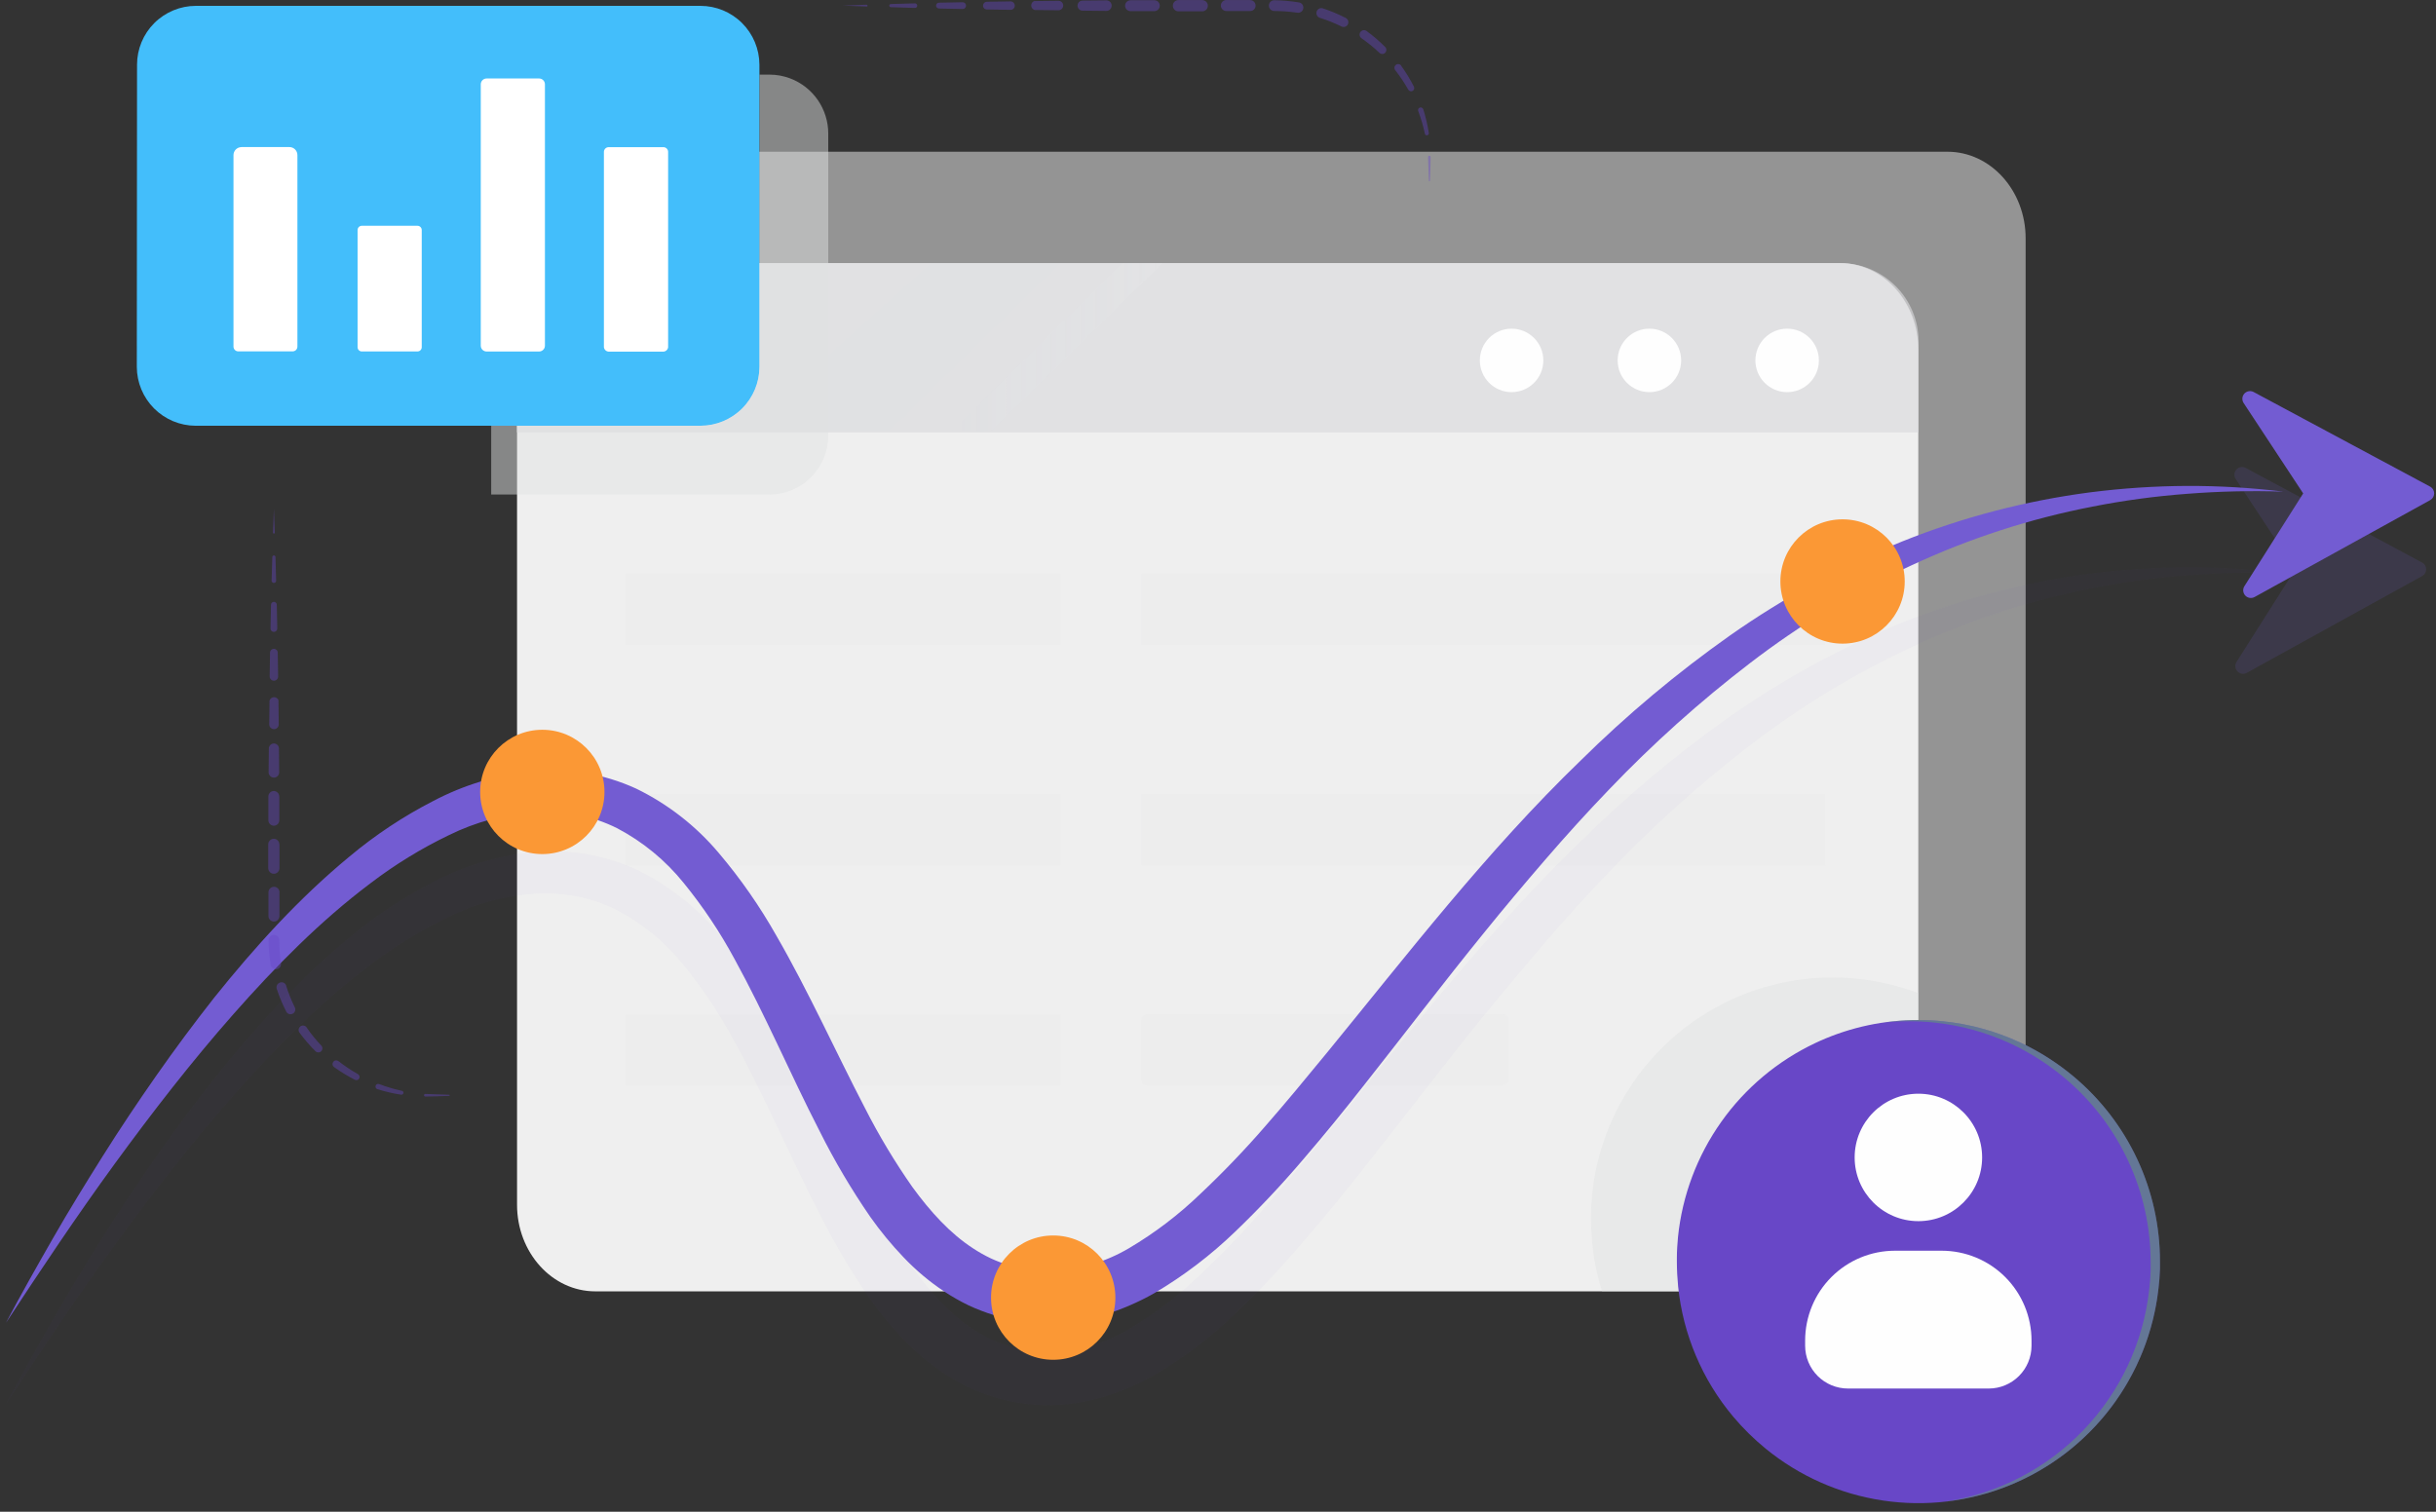 <svg width="203" height="126" viewBox="0 0 203 126" fill="none" xmlns="http://www.w3.org/2000/svg">
    <rect x="0" y="0" width="203" height="126" fill="#333333" stroke="none"/>
    <path opacity="0.52" d="M168.802 19.861V91.13C168.802 95.097 165.887 98.346 162.285 98.346H58.544C54.943 98.346 52.023 95.109 52.023 91.13V19.861C52.023 15.894 54.943 12.646 58.544 12.646H162.285C165.887 12.646 168.802 15.886 168.802 19.861Z" fill="#EFEFEF" />
    <path d="M159.858 29.147V100.417C159.858 104.383 156.942 107.632 153.34 107.632H49.608C46.002 107.632 43.087 104.391 43.087 100.417V29.147C43.087 25.18 46.002 21.932 49.608 21.932H153.348C156.942 21.932 159.858 25.172 159.858 29.147Z" fill="#EFEFEF" />
    <path opacity="0.66" d="M159.881 28.457V36.037H43.075V28.457C43.075 26.727 43.763 25.067 44.987 23.844C46.21 22.62 47.87 21.933 49.6 21.932H153.336C154.195 21.93 155.045 22.097 155.839 22.424C156.633 22.751 157.354 23.231 157.962 23.837C158.57 24.443 159.052 25.163 159.382 25.956C159.711 26.748 159.881 27.598 159.881 28.457Z" fill="#D8D8DB" />
    <path d="M125.966 32.685C127.427 32.685 128.612 31.501 128.612 30.04C128.612 28.579 127.427 27.394 125.966 27.394C124.505 27.394 123.32 28.579 123.32 30.04C123.32 31.501 124.505 32.685 125.966 32.685Z" fill="#FEFEFE" />
    <path d="M137.45 32.685C138.911 32.685 140.095 31.501 140.095 30.04C140.095 28.579 138.911 27.394 137.45 27.394C135.988 27.394 134.804 28.579 134.804 30.04C134.804 31.501 135.988 32.685 137.45 32.685Z" fill="#FEFEFE" />
    <path d="M148.929 32.685C150.39 32.685 151.575 31.501 151.575 30.04C151.575 28.579 150.39 27.394 148.929 27.394C147.468 27.394 146.283 28.579 146.283 30.04C146.283 31.501 147.468 32.685 148.929 32.685Z" fill="#FEFEFE" />
    <g opacity="0.32">
        <path opacity="0.32" d="M152.119 47.822H95.102V53.764H152.119V47.822Z" fill="#D8D8DB" />
        <path opacity="0.32" d="M152.119 66.176H95.102V72.118H152.119V66.176Z" fill="#D8D8DB" />
        <path opacity="0.32" d="M88.386 66.176H52.095V72.118H88.386V66.176Z" fill="#D8D8DB" />
        <path opacity="0.32" d="M88.386 84.53H52.095V90.472H88.386V84.53Z" fill="#D8D8DB" />
        <path opacity="0.32" d="M88.386 47.822H52.095V53.764H88.386V47.822Z" fill="#D8D8DB" />
        <path opacity="0.32" d="M125.236 84.53H95.59C95.32 84.53 95.102 84.748 95.102 85.018V89.984C95.102 90.254 95.32 90.472 95.59 90.472H125.236C125.506 90.472 125.724 90.254 125.724 89.984V85.018C125.724 84.748 125.506 84.53 125.236 84.53Z" fill="#D8D8DB" />
    </g>
    <g opacity="0.25">
        <path opacity="0.25" d="M79.167 36.033H82.499L96.886 21.928H93.554L79.167 36.033Z" fill="url(#paint0_linear_2_670)" />
        <path opacity="0.25" d="M61.841 36.033H64.534H74.022L88.418 21.928H77.549L61.841 36.033Z" fill="url(#paint1_linear_2_670)" />
    </g>
    <path opacity="0.48" d="M159.857 82.777V100.417C159.857 104.383 156.942 107.632 153.34 107.632H133.507C133.102 106.34 132.829 105.011 132.69 103.665C132.626 102.979 132.586 102.305 132.586 101.607C132.581 101.502 132.581 101.398 132.586 101.293C132.586 100.71 132.626 100.123 132.678 99.548C133.032 96.098 134.272 92.799 136.276 89.969C138.28 87.139 140.981 84.875 144.118 83.396C144.248 83.332 144.391 83.273 144.514 83.213C147.093 82.064 149.886 81.472 152.709 81.476C153.393 81.474 154.076 81.509 154.756 81.579C156.501 81.757 158.216 82.159 159.857 82.777Z" fill="url(#paint2_linear_2_670)" />
    <path d="M179.996 105.149C179.996 105.367 179.996 105.585 179.996 105.799C179.976 106.35 179.937 106.89 179.869 107.425C179.463 111.017 178.097 114.433 175.914 117.314C173.731 120.195 170.813 122.435 167.466 123.798C164.119 125.162 160.466 125.599 156.891 125.063C153.317 124.527 149.953 123.038 147.152 120.753C146.17 119.952 145.264 119.061 144.447 118.092C141.853 115.011 140.248 111.219 139.842 107.211C139.778 106.529 139.739 105.847 139.739 105.149C139.739 105.049 139.739 104.938 139.739 104.839C139.739 104.252 139.782 103.669 139.834 103.09C140.19 99.641 141.429 96.343 143.432 93.513C145.436 90.683 148.135 88.419 151.27 86.938L151.666 86.755C154.244 85.606 157.035 85.013 159.858 85.018C160.544 85.016 161.23 85.05 161.912 85.121C164.109 85.343 166.253 85.927 168.259 86.85L168.402 86.914C169.983 87.659 171.461 88.604 172.801 89.726C175.056 91.614 176.869 93.973 178.112 96.638C179.355 99.303 179.999 102.208 179.996 105.149Z" fill="#6847C7" />
    <path opacity="0.46" d="M179.996 105.149C179.996 105.367 179.996 105.585 179.996 105.799C179.977 106.35 179.937 106.89 179.87 107.425C179.359 111.952 177.326 116.171 174.104 119.391C170.881 122.611 166.661 124.641 162.135 125.149C166.506 124.486 170.537 122.401 173.604 119.215C176.67 116.03 178.6 111.922 179.096 107.529C179.167 106.993 179.203 106.45 179.223 105.902C179.223 105.688 179.223 105.47 179.223 105.252C179.227 102.311 178.585 99.406 177.342 96.741C176.1 94.076 174.287 91.716 172.031 89.829C170.689 88.708 169.21 87.763 167.628 87.017C167.585 86.997 167.533 86.969 167.49 86.953C165.484 86.03 163.34 85.445 161.143 85.224C160.46 85.153 159.774 85.119 159.088 85.121C158.369 85.121 157.65 85.159 156.934 85.236C157.903 85.089 158.882 85.016 159.862 85.018C160.548 85.016 161.234 85.05 161.916 85.121C164.113 85.343 166.257 85.927 168.263 86.85L168.406 86.914C169.987 87.659 171.465 88.604 172.805 89.726C175.06 91.614 176.873 93.973 178.116 96.638C179.36 99.303 180.003 102.208 180 105.149H179.996Z" fill="url(#paint3_linear_2_670)" />
    <path d="M165.728 115.732H153.999C153.052 115.732 152.144 115.356 151.474 114.686C150.805 114.017 150.428 113.109 150.428 112.162V111.734C150.428 110.75 150.621 109.777 150.997 108.868C151.373 107.959 151.924 107.134 152.619 106.438C153.315 105.743 154.14 105.191 155.048 104.815C155.957 104.438 156.93 104.245 157.914 104.245H161.805C163.791 104.245 165.696 105.034 167.101 106.438C168.505 107.843 169.294 109.747 169.294 111.734V112.166C169.293 113.111 168.917 114.018 168.248 114.686C167.58 115.355 166.674 115.731 165.728 115.732Z" fill="#FEFEFE" />
    <path d="M159.865 101.781C162.799 101.781 165.177 99.403 165.177 96.47C165.177 93.536 162.799 91.158 159.865 91.158C156.932 91.158 154.554 93.536 154.554 96.47C154.554 99.403 156.932 101.781 159.865 101.781Z" fill="#FEFEFE" />
    <g opacity="0.08">
        <path opacity="0.08" d="M172.801 89.726L144.435 118.08C141.841 114.999 140.236 111.207 139.83 107.2L161.92 85.109C164.117 85.331 166.261 85.916 168.267 86.839L168.41 86.902C169.988 87.651 171.464 88.601 172.801 89.726Z" fill="url(#paint4_linear_2_670)" />
        <path opacity="0.08" d="M178.897 98.58L153.296 124.185C151.058 123.414 148.973 122.252 147.14 120.754L175.466 92.424C176.965 94.257 178.127 96.341 178.897 98.58Z" fill="url(#paint5_linear_2_670)" />
    </g>
    <g opacity="0.18">
        <path opacity="0.18" d="M0.5 117.037C1.753 114.657 3.066 112.337 4.399 110.004C5.732 107.672 7.136 105.395 8.56 103.118C9.984 100.841 11.484 98.612 13.023 96.403C14.562 94.193 16.168 92.039 17.842 89.913C21.218 85.7 24.867 81.65 29.116 78.144C31.253 76.353 33.584 74.807 36.065 73.534C38.621 72.179 41.414 71.329 44.292 71.031C45.773 70.892 47.265 70.937 48.735 71.166C50.217 71.414 51.66 71.856 53.027 72.479C55.678 73.77 58.03 75.602 59.929 77.858C61.743 79.998 63.35 82.305 64.728 84.748C66.113 87.128 67.339 89.556 68.537 91.964C69.734 94.371 70.889 96.763 72.106 99.104C73.272 101.395 74.598 103.602 76.073 105.708C77.545 107.727 79.199 109.564 81.123 110.805C81.598 111.115 82.092 111.394 82.602 111.642C83.117 111.875 83.647 112.073 84.189 112.233C85.261 112.552 86.375 112.707 87.493 112.694C89.807 112.622 92.065 111.968 94.058 110.79C96.21 109.518 98.207 108.001 100.008 106.268C101.902 104.483 103.704 102.603 105.407 100.635C107.148 98.652 108.826 96.609 110.52 94.554C117.263 86.315 123.872 77.719 131.686 70.175C135.556 66.353 139.734 62.855 144.177 59.718C148.642 56.59 153.443 53.971 158.489 51.908C163.53 49.886 168.807 48.51 174.193 47.81C176.869 47.471 179.564 47.294 182.261 47.283C184.946 47.276 187.629 47.436 190.294 47.763C187.624 47.677 184.952 47.741 182.289 47.953C179.637 48.152 177 48.51 174.391 49.024C169.199 50.035 164.149 51.674 159.354 53.907C154.578 56.124 150.061 58.862 145.887 62.071C141.706 65.278 137.779 68.802 134.141 72.614C132.309 74.518 130.53 76.475 128.806 78.485C127.082 80.495 125.379 82.527 123.697 84.582C120.349 88.711 117.12 92.959 113.78 97.184C112.118 99.302 110.413 101.396 108.624 103.459C106.844 105.556 104.959 107.56 102.975 109.465C100.921 111.446 98.641 113.177 96.18 114.621C94.876 115.364 93.493 115.961 92.059 116.402C90.578 116.858 89.039 117.098 87.489 117.117C85.928 117.132 84.374 116.91 82.88 116.458C82.133 116.232 81.404 115.953 80.698 115.621C80.003 115.287 79.331 114.907 78.687 114.483C77.436 113.651 76.282 112.681 75.248 111.591C74.249 110.545 73.329 109.428 72.495 108.247C70.917 105.959 69.501 103.562 68.259 101.075C67.013 98.647 65.879 96.212 64.728 93.8C63.578 91.389 62.444 89.02 61.182 86.748C59.976 84.503 58.559 82.377 56.95 80.401C55.43 78.516 53.54 76.963 51.396 75.839C50.343 75.315 49.225 74.933 48.072 74.701C46.896 74.48 45.697 74.406 44.502 74.483C42.036 74.664 39.628 75.32 37.41 76.414C35.093 77.526 32.896 78.873 30.853 80.433C26.688 83.558 22.959 87.347 19.453 91.317C15.946 95.288 12.674 99.512 9.536 103.816C6.398 108.12 3.439 112.559 0.5 117.037Z" fill="#6847C7" />
    </g>
    <path d="M0.5 110.25C1.757 107.87 3.07 105.553 4.403 103.225C5.736 100.897 7.144 98.616 8.572 96.343C10 94.07 11.496 91.837 13.039 89.631C14.582 87.426 16.184 85.268 17.858 83.142C21.234 78.929 24.887 74.887 29.136 71.38C31.272 69.594 33.6 68.049 36.077 66.775C38.632 65.426 41.422 64.579 44.296 64.28C45.774 64.14 47.264 64.187 48.731 64.419C50.209 64.664 51.648 65.104 53.011 65.728C55.658 67.016 58.006 68.846 59.901 71.099C61.714 73.237 63.319 75.543 64.697 77.985C66.073 80.365 67.303 82.789 68.501 85.196C69.699 87.604 70.853 90 72.071 92.336C73.236 94.63 74.562 96.838 76.037 98.945C77.513 100.968 79.167 102.804 81.099 104.054C81.575 104.367 82.072 104.647 82.587 104.891C83.1 105.127 83.631 105.326 84.173 105.486C85.249 105.808 86.367 105.965 87.489 105.95C89.811 105.877 92.077 105.219 94.078 104.038C96.231 102.765 98.228 101.245 100.028 99.508C101.922 97.723 103.726 95.843 105.431 93.876C107.168 91.892 108.846 89.849 110.54 87.79C117.283 79.552 123.888 70.956 131.698 63.411C135.566 59.588 139.743 56.089 144.185 52.951C148.646 49.822 153.442 47.203 158.485 45.141C163.524 43.116 168.8 41.737 174.185 41.035C176.86 40.693 179.553 40.514 182.249 40.5C184.934 40.493 187.617 40.652 190.282 40.976C187.611 40.888 184.937 40.949 182.273 41.158C179.622 41.354 176.984 41.711 174.376 42.225C169.182 43.231 164.13 44.868 159.334 47.1C154.551 49.314 150.028 52.05 145.847 55.26C141.663 58.466 137.732 61.991 134.09 65.803C132.261 67.703 130.484 69.667 128.755 71.67C127.025 73.673 125.316 75.704 123.646 77.771C120.294 81.896 117.065 86.144 113.729 90.369C112.071 92.487 110.365 94.582 108.592 96.644C106.811 98.738 104.926 100.742 102.943 102.646C100.893 104.625 98.616 106.356 96.16 107.803C94.857 108.54 93.478 109.134 92.047 109.576C90.57 110.031 89.035 110.272 87.489 110.29C85.932 110.304 84.382 110.081 82.892 109.631C82.147 109.406 81.419 109.128 80.714 108.798C80.022 108.463 79.353 108.083 78.711 107.66C77.461 106.832 76.31 105.865 75.28 104.776C74.283 103.732 73.364 102.615 72.531 101.436C70.954 99.15 69.54 96.756 68.299 94.272C67.049 91.844 65.918 89.409 64.768 86.997C63.618 84.585 62.479 82.237 61.218 79.945C60.008 77.7 58.588 75.575 56.978 73.598C55.459 71.711 53.568 70.156 51.424 69.028C50.367 68.504 49.245 68.122 48.088 67.89C46.912 67.669 45.713 67.596 44.518 67.671C42.047 67.856 39.633 68.513 37.41 69.607C35.093 70.723 32.896 72.072 30.853 73.633C26.688 76.763 22.955 80.555 19.453 84.526C15.95 88.497 12.678 92.725 9.536 97.033C6.394 101.341 3.435 105.783 0.5 110.25Z" fill="url(#paint6_linear_2_670)" />
    <path d="M153.546 53.646C156.407 53.646 158.727 51.326 158.727 48.465C158.727 45.604 156.407 43.285 153.546 43.285C150.685 43.285 148.366 45.604 148.366 48.465C148.366 51.326 150.685 53.646 153.546 53.646Z" fill="url(#paint7_linear_2_670)" />
    <path d="M87.767 113.336C90.628 113.336 92.948 111.017 92.948 108.156C92.948 105.294 90.628 102.975 87.767 102.975C84.906 102.975 82.586 105.294 82.586 108.156C82.586 111.017 84.906 113.336 87.767 113.336Z" fill="url(#paint8_linear_2_670)" />
    <path d="M45.193 71.186C48.054 71.186 50.373 68.867 50.373 66.005C50.373 63.144 48.054 60.825 45.193 60.825C42.332 60.825 40.013 63.144 40.013 66.005C40.013 68.867 42.332 71.186 45.193 71.186Z" fill="url(#paint9_linear_2_670)" />
    <path d="M63.285 5.391V6.537V30.583C63.28 31.884 62.76 33.13 61.839 34.048C60.918 34.967 59.671 35.484 58.37 35.486H40.917H17.144H16.303C15.005 35.481 13.761 34.962 12.842 34.044C11.924 33.126 11.406 31.882 11.401 30.583L11.42 5.391C11.421 4.091 11.938 2.844 12.857 1.925C13.777 1.006 15.023 0.489 16.323 0.488H58.37C59.671 0.489 60.919 1.005 61.84 1.924C62.761 2.843 63.281 4.089 63.285 5.391Z" fill="url(#paint10_linear_2_670)" />
    <path opacity="0.48" d="M69.021 11.127V36.315C69.019 37.615 68.501 38.86 67.582 39.779C66.663 40.698 65.418 41.216 64.118 41.218H40.933V35.486H58.386C59.687 35.484 60.934 34.967 61.855 34.048C62.776 33.13 63.296 31.884 63.301 30.583V6.537V6.22H64.134C64.718 6.22 65.297 6.326 65.844 6.533C66.777 6.885 67.582 7.513 68.149 8.334C68.717 9.154 69.021 10.129 69.021 11.127Z" fill="url(#paint11_linear_2_670)" />
    <path d="M34.788 18.818H30.155C29.958 18.818 29.798 18.977 29.798 19.175V28.937C29.798 29.134 29.958 29.294 30.155 29.294H34.788C34.985 29.294 35.145 29.134 35.145 28.937V19.175C35.145 18.977 34.985 18.818 34.788 18.818Z" fill="white" />
    <path d="M44.923 6.541H40.552C40.282 6.541 40.064 6.759 40.064 7.029V28.81C40.064 29.079 40.282 29.298 40.552 29.298H44.923C45.193 29.298 45.411 29.079 45.411 28.81V7.029C45.411 6.759 45.193 6.541 44.923 6.541Z" fill="white" />
    <path d="M55.677 12.638V28.941C55.664 29.049 55.609 29.147 55.525 29.215C55.44 29.283 55.333 29.316 55.225 29.306H50.778C50.669 29.316 50.561 29.283 50.476 29.214C50.392 29.145 50.338 29.045 50.326 28.937V12.634C50.33 12.58 50.344 12.527 50.37 12.479C50.394 12.431 50.429 12.389 50.471 12.354C50.513 12.32 50.561 12.295 50.614 12.28C50.666 12.266 50.72 12.262 50.774 12.269H55.221C55.275 12.261 55.331 12.264 55.384 12.278C55.438 12.292 55.487 12.318 55.53 12.353C55.573 12.387 55.608 12.431 55.634 12.48C55.659 12.529 55.673 12.583 55.677 12.638Z" fill="white" />
    <path d="M20.113 12.259C20.112 12.259 20.112 12.257 20.113 12.257H24.118C24.294 12.257 24.464 12.327 24.589 12.452C24.714 12.577 24.784 12.747 24.784 12.923V28.889C24.784 28.994 24.742 29.095 24.668 29.17C24.594 29.244 24.493 29.286 24.387 29.286H19.854C19.748 29.286 19.647 29.244 19.573 29.17C19.499 29.095 19.457 28.994 19.457 28.889V12.927C19.457 12.84 19.474 12.753 19.508 12.672C19.541 12.591 19.59 12.518 19.652 12.456C19.714 12.394 19.787 12.345 19.868 12.312C19.946 12.28 20.029 12.262 20.113 12.261C20.114 12.261 20.114 12.259 20.113 12.259Z" fill="white" />
    <g opacity="0.64">
        <path opacity="0.64" d="M70.234 0.468L72.218 0.393C72.238 0.393 72.257 0.4 72.271 0.413C72.286 0.426 72.295 0.445 72.297 0.464C72.298 0.474 72.296 0.484 72.293 0.493C72.29 0.503 72.284 0.511 72.278 0.519C72.271 0.526 72.263 0.532 72.254 0.536C72.245 0.541 72.236 0.543 72.226 0.543L70.234 0.468Z" fill="#6847C7" />
        <path opacity="0.64" d="M74.236 0.337L76.22 0.282C76.247 0.278 76.275 0.28 76.301 0.287C76.327 0.295 76.351 0.308 76.372 0.326C76.393 0.344 76.409 0.366 76.421 0.391C76.432 0.416 76.438 0.443 76.438 0.47C76.438 0.497 76.432 0.524 76.421 0.549C76.409 0.574 76.393 0.596 76.372 0.614C76.351 0.632 76.327 0.645 76.301 0.653C76.275 0.661 76.247 0.662 76.22 0.659L74.236 0.599C74.202 0.599 74.168 0.585 74.144 0.561C74.119 0.536 74.106 0.503 74.106 0.468C74.106 0.433 74.119 0.4 74.144 0.376C74.168 0.351 74.202 0.337 74.236 0.337Z" fill="#6847C7" />
        <path opacity="0.64" d="M78.231 0.226L80.215 0.187C80.252 0.185 80.289 0.192 80.324 0.205C80.359 0.219 80.391 0.239 80.418 0.265C80.445 0.291 80.466 0.322 80.481 0.356C80.496 0.39 80.504 0.427 80.504 0.464C80.505 0.501 80.498 0.538 80.484 0.572C80.471 0.607 80.45 0.638 80.425 0.664C80.399 0.691 80.368 0.712 80.334 0.727C80.3 0.741 80.264 0.749 80.227 0.75L78.243 0.71C78.211 0.71 78.18 0.703 78.151 0.69C78.122 0.677 78.095 0.659 78.073 0.636C78.051 0.614 78.034 0.587 78.022 0.557C78.01 0.527 78.004 0.496 78.005 0.464C78.007 0.404 78.031 0.346 78.073 0.302C78.114 0.258 78.171 0.231 78.231 0.226Z" fill="#6847C7" />
        <path opacity="0.64" d="M82.225 0.147L84.209 0.115C84.302 0.115 84.392 0.151 84.459 0.217C84.525 0.282 84.564 0.371 84.566 0.464C84.567 0.51 84.559 0.556 84.542 0.599C84.525 0.642 84.5 0.681 84.468 0.715C84.436 0.748 84.397 0.774 84.355 0.793C84.312 0.811 84.267 0.821 84.221 0.821L82.237 0.789C82.195 0.789 82.153 0.781 82.114 0.764C82.075 0.748 82.04 0.724 82.01 0.694C81.981 0.663 81.957 0.627 81.942 0.588C81.926 0.548 81.919 0.506 81.92 0.464C81.921 0.382 81.953 0.304 82.01 0.245C82.067 0.186 82.144 0.151 82.225 0.147Z" fill="#6847C7" />
        <path opacity="0.64" d="M86.22 0.087L88.203 0.064C88.308 0.064 88.409 0.105 88.484 0.18C88.558 0.254 88.6 0.355 88.6 0.46C88.6 0.565 88.558 0.666 88.484 0.741C88.409 0.815 88.308 0.857 88.203 0.857L86.22 0.833C86.137 0.809 86.065 0.759 86.013 0.69C85.962 0.622 85.934 0.538 85.934 0.452C85.934 0.366 85.962 0.283 86.013 0.214C86.065 0.146 86.137 0.096 86.22 0.072V0.087Z" fill="#6847C7" />
        <path opacity="0.64" d="M90.214 0.048L92.198 0.028C92.314 0.028 92.426 0.074 92.509 0.157C92.591 0.239 92.638 0.351 92.638 0.468C92.638 0.585 92.591 0.697 92.509 0.779C92.426 0.862 92.314 0.908 92.198 0.908L90.214 0.888C90.103 0.888 89.996 0.844 89.917 0.765C89.838 0.686 89.794 0.579 89.794 0.468C89.794 0.357 89.838 0.25 89.917 0.171C89.996 0.092 90.103 0.048 90.214 0.048Z" fill="#6847C7" />
        <path opacity="0.64" d="M94.209 0.016H96.192C96.313 0.016 96.429 0.064 96.515 0.149C96.6 0.235 96.648 0.351 96.648 0.472C96.648 0.593 96.6 0.709 96.515 0.795C96.429 0.88 96.313 0.928 96.192 0.928H94.209C94.089 0.928 93.974 0.881 93.889 0.796C93.804 0.711 93.757 0.596 93.757 0.476C93.757 0.356 93.804 0.241 93.889 0.156C93.974 0.071 94.089 0.024 94.209 0.024V0.016Z" fill="#6847C7" />
        <path opacity="0.64" d="M98.203 0.008H100.186C100.311 0.008 100.43 0.057 100.517 0.145C100.605 0.233 100.655 0.352 100.655 0.476C100.655 0.6 100.605 0.719 100.517 0.807C100.43 0.895 100.311 0.944 100.186 0.944H98.203C98.08 0.944 97.962 0.895 97.875 0.808C97.788 0.721 97.739 0.603 97.739 0.48C97.737 0.418 97.747 0.356 97.77 0.299C97.792 0.241 97.826 0.188 97.87 0.144C97.913 0.1 97.965 0.065 98.022 0.042C98.08 0.018 98.141 0.007 98.203 0.008Z" fill="#6847C7" />
        <path opacity="0.64" d="M102.198 0.008H104.181C104.301 0.009 104.416 0.058 104.501 0.143C104.586 0.228 104.633 0.344 104.633 0.464C104.634 0.524 104.622 0.583 104.6 0.638C104.577 0.694 104.544 0.744 104.502 0.786C104.46 0.829 104.41 0.863 104.355 0.886C104.3 0.908 104.241 0.92 104.181 0.92H102.198C102.076 0.92 101.959 0.872 101.872 0.786C101.786 0.699 101.738 0.582 101.738 0.46C101.738 0.338 101.786 0.221 101.872 0.135C101.959 0.048 102.076 0 102.198 0V0.008Z" fill="#6847C7" />
        <path opacity="0.64" d="M106.192 0.02C106.881 0.027 107.568 0.088 108.247 0.202C108.361 0.22 108.462 0.283 108.53 0.376C108.598 0.469 108.626 0.585 108.608 0.698C108.59 0.812 108.528 0.914 108.435 0.981C108.342 1.049 108.226 1.077 108.112 1.059C107.475 0.966 106.832 0.918 106.188 0.916C106.069 0.916 105.955 0.869 105.871 0.785C105.787 0.701 105.74 0.587 105.74 0.468C105.74 0.349 105.787 0.235 105.871 0.151C105.955 0.067 106.069 0.02 106.188 0.02H106.192Z" fill="#6847C7" />
        <path opacity="0.64" d="M110.25 0.702C110.902 0.917 111.536 1.182 112.146 1.496C112.193 1.519 112.234 1.552 112.268 1.592C112.302 1.631 112.328 1.677 112.344 1.727C112.36 1.777 112.367 1.829 112.363 1.881C112.359 1.933 112.344 1.984 112.321 2.031C112.297 2.078 112.264 2.119 112.224 2.153C112.185 2.187 112.139 2.213 112.089 2.229C112.039 2.245 111.987 2.252 111.935 2.248C111.882 2.244 111.832 2.229 111.785 2.205C111.208 1.919 110.608 1.679 109.992 1.488C109.94 1.471 109.892 1.445 109.85 1.41C109.808 1.374 109.774 1.331 109.749 1.283C109.723 1.235 109.708 1.182 109.703 1.127C109.698 1.073 109.704 1.018 109.721 0.966C109.737 0.914 109.764 0.865 109.799 0.824C109.834 0.782 109.877 0.747 109.925 0.722C109.974 0.697 110.026 0.681 110.081 0.677C110.135 0.672 110.19 0.678 110.242 0.694L110.25 0.702Z" fill="#6847C7" />
        <path opacity="0.64" d="M113.887 2.587C114.438 2.991 114.957 3.438 115.438 3.923C115.498 3.987 115.532 4.072 115.531 4.16C115.53 4.248 115.495 4.332 115.434 4.395C115.373 4.458 115.289 4.495 115.201 4.498C115.113 4.501 115.028 4.47 114.962 4.411C114.493 3.966 113.99 3.558 113.459 3.189C113.419 3.162 113.385 3.127 113.358 3.086C113.332 3.045 113.313 2.999 113.304 2.951C113.296 2.903 113.296 2.854 113.307 2.807C113.317 2.759 113.336 2.714 113.364 2.674C113.391 2.634 113.426 2.599 113.467 2.573C113.508 2.546 113.554 2.528 113.602 2.519C113.65 2.51 113.699 2.511 113.746 2.521C113.794 2.532 113.839 2.551 113.879 2.579L113.887 2.587Z" fill="#6847C7" />
        <path opacity="0.64" d="M116.763 5.482C117.163 6.034 117.518 6.616 117.827 7.223C117.843 7.255 117.853 7.289 117.855 7.324C117.858 7.359 117.854 7.394 117.843 7.427C117.832 7.46 117.814 7.491 117.791 7.518C117.767 7.544 117.739 7.565 117.708 7.58C117.646 7.612 117.575 7.618 117.509 7.598C117.444 7.578 117.388 7.533 117.354 7.473C117.036 6.906 116.674 6.363 116.272 5.851C116.219 5.787 116.194 5.704 116.202 5.622C116.21 5.539 116.251 5.463 116.315 5.411C116.379 5.358 116.462 5.333 116.544 5.341C116.627 5.35 116.703 5.39 116.755 5.454L116.763 5.482Z" fill="#6847C7" />
        <path opacity="0.64" d="M118.604 9.1C118.808 9.748 118.963 10.411 119.068 11.083C119.076 11.127 119.066 11.172 119.041 11.208C119.015 11.245 118.977 11.27 118.933 11.277C118.889 11.285 118.844 11.275 118.808 11.25C118.772 11.225 118.747 11.186 118.739 11.143C118.603 10.499 118.418 9.868 118.184 9.254C118.163 9.2 118.165 9.139 118.188 9.085C118.212 9.032 118.256 8.99 118.311 8.969C118.366 8.948 118.427 8.949 118.481 8.973C118.535 8.997 118.578 9.041 118.6 9.096L118.604 9.1Z" fill="#6847C7" />
        <path opacity="0.64" d="M119.219 13.086C119.219 13.757 119.187 14.419 119.163 15.07C119.162 15.081 119.156 15.092 119.147 15.1C119.139 15.108 119.127 15.112 119.116 15.113C119.104 15.112 119.094 15.107 119.086 15.099C119.078 15.091 119.073 15.081 119.072 15.07L119.005 13.086C119.005 13.058 119.016 13.031 119.036 13.011C119.056 12.99 119.083 12.979 119.112 12.979C119.14 12.979 119.167 12.99 119.188 13.011C119.208 13.031 119.219 13.058 119.219 13.086Z" fill="#6847C7" />
    </g>
    <g opacity="0.64">
        <path opacity="0.64" d="M22.825 42.416L22.9 44.399C22.9 44.419 22.892 44.438 22.878 44.452C22.864 44.467 22.845 44.474 22.825 44.474C22.805 44.474 22.785 44.467 22.771 44.452C22.757 44.438 22.749 44.419 22.749 44.399L22.825 42.416Z" fill="#6847C7" />
        <path opacity="0.64" d="M22.956 46.41L23.011 48.394C23.012 48.418 23.008 48.443 22.999 48.466C22.991 48.49 22.978 48.511 22.961 48.529C22.944 48.547 22.923 48.562 22.9 48.572C22.878 48.582 22.853 48.587 22.829 48.588C22.779 48.589 22.73 48.57 22.694 48.536C22.657 48.502 22.636 48.455 22.634 48.405L22.694 46.422C22.694 46.405 22.697 46.388 22.704 46.372C22.711 46.356 22.721 46.341 22.733 46.33C22.746 46.318 22.761 46.308 22.777 46.302C22.794 46.297 22.811 46.294 22.829 46.295C22.86 46.295 22.891 46.307 22.914 46.328C22.938 46.349 22.953 46.379 22.956 46.41Z" fill="#6847C7" />
        <path opacity="0.64" d="M23.066 50.405L23.106 52.388C23.106 52.462 23.076 52.534 23.023 52.587C22.971 52.64 22.899 52.67 22.824 52.67C22.75 52.67 22.678 52.64 22.625 52.587C22.572 52.534 22.543 52.462 22.543 52.388L22.582 50.405C22.582 50.34 22.608 50.279 22.653 50.234C22.699 50.188 22.76 50.163 22.824 50.163C22.889 50.163 22.95 50.188 22.995 50.234C23.041 50.279 23.066 50.34 23.066 50.405Z" fill="#6847C7" />
        <path opacity="0.64" d="M23.146 54.399L23.177 56.382C23.177 56.476 23.14 56.566 23.074 56.632C23.008 56.698 22.918 56.736 22.825 56.736C22.731 56.736 22.641 56.698 22.575 56.632C22.509 56.566 22.471 56.476 22.471 56.382L22.503 54.399C22.503 54.314 22.537 54.232 22.597 54.172C22.658 54.112 22.739 54.078 22.825 54.078C22.91 54.078 22.991 54.112 23.052 54.172C23.112 54.232 23.146 54.314 23.146 54.399Z" fill="#6847C7" />
        <path opacity="0.64" d="M23.205 58.394L23.229 60.377C23.229 60.482 23.187 60.583 23.113 60.657C23.038 60.732 22.938 60.774 22.832 60.774C22.727 60.774 22.626 60.732 22.552 60.657C22.478 60.583 22.436 60.482 22.436 60.377L22.46 58.394C22.484 58.311 22.534 58.239 22.602 58.188C22.671 58.136 22.755 58.108 22.84 58.108C22.926 58.108 23.01 58.136 23.078 58.188C23.147 58.239 23.197 58.311 23.221 58.394H23.205Z" fill="#6847C7" />
        <path opacity="0.64" d="M23.245 62.388L23.265 64.371C23.265 64.488 23.218 64.6 23.136 64.683C23.053 64.765 22.941 64.812 22.825 64.812C22.708 64.812 22.596 64.765 22.513 64.683C22.431 64.6 22.384 64.488 22.384 64.371L22.404 62.388C22.404 62.277 22.448 62.17 22.527 62.091C22.606 62.012 22.713 61.968 22.825 61.968C22.936 61.968 23.043 62.012 23.122 62.091C23.201 62.17 23.245 62.277 23.245 62.388Z" fill="#6847C7" />
        <path opacity="0.64" d="M23.277 66.382V68.366C23.277 68.487 23.229 68.603 23.143 68.688C23.057 68.774 22.942 68.822 22.82 68.822C22.7 68.822 22.583 68.774 22.498 68.688C22.412 68.603 22.364 68.487 22.364 68.366V66.382C22.364 66.262 22.412 66.147 22.497 66.063C22.581 65.978 22.697 65.93 22.817 65.93C22.936 65.93 23.051 65.978 23.136 66.063C23.221 66.147 23.269 66.262 23.269 66.382H23.277Z" fill="#6847C7" />
        <path opacity="0.64" d="M23.289 70.377V72.36C23.289 72.484 23.239 72.603 23.151 72.691C23.064 72.779 22.945 72.828 22.82 72.828C22.696 72.828 22.577 72.779 22.489 72.691C22.402 72.603 22.352 72.484 22.352 72.36V70.377C22.352 70.254 22.401 70.136 22.488 70.049C22.575 69.962 22.693 69.913 22.817 69.913C22.94 69.913 23.058 69.962 23.145 70.049C23.232 70.136 23.281 70.254 23.281 70.377H23.289Z" fill="#6847C7" />
        <path opacity="0.64" d="M23.285 74.371V76.355C23.285 76.476 23.236 76.592 23.151 76.677C23.065 76.763 22.95 76.811 22.828 76.811C22.708 76.811 22.591 76.763 22.506 76.677C22.42 76.592 22.372 76.476 22.372 76.355V74.371C22.372 74.311 22.384 74.251 22.407 74.195C22.43 74.139 22.464 74.089 22.507 74.046C22.55 74.003 22.601 73.969 22.656 73.946C22.712 73.923 22.772 73.911 22.832 73.911C22.893 73.911 22.953 73.923 23.008 73.946C23.064 73.969 23.115 74.003 23.158 74.046C23.2 74.089 23.234 74.139 23.257 74.195C23.281 74.251 23.293 74.311 23.293 74.371H23.285Z" fill="#6847C7" />
        <path opacity="0.64" d="M23.273 78.362C23.273 79.006 23.32 79.649 23.416 80.286C23.434 80.399 23.406 80.516 23.339 80.609C23.272 80.702 23.17 80.765 23.056 80.784C22.943 80.802 22.827 80.775 22.733 80.707C22.64 80.64 22.577 80.538 22.559 80.425C22.442 79.744 22.381 79.056 22.376 78.366C22.376 78.247 22.424 78.133 22.508 78.049C22.592 77.965 22.706 77.918 22.824 77.918C22.943 77.918 23.057 77.965 23.141 78.049C23.225 78.133 23.273 78.247 23.273 78.366V78.362Z" fill="#6847C7" />
        <path opacity="0.64" d="M23.848 82.166C24.039 82.782 24.279 83.381 24.566 83.959C24.59 84.006 24.604 84.057 24.607 84.11C24.611 84.162 24.604 84.215 24.587 84.265C24.57 84.315 24.543 84.361 24.508 84.4C24.473 84.439 24.431 84.472 24.384 84.494C24.29 84.54 24.183 84.547 24.084 84.515C23.985 84.482 23.904 84.412 23.856 84.32C23.544 83.708 23.279 83.075 23.063 82.424C23.029 82.318 23.037 82.204 23.087 82.105C23.137 82.007 23.224 81.931 23.328 81.896C23.38 81.876 23.435 81.868 23.49 81.871C23.546 81.874 23.6 81.888 23.649 81.913C23.698 81.938 23.742 81.973 23.777 82.016C23.812 82.059 23.837 82.109 23.852 82.162L23.848 82.166Z" fill="#6847C7" />
        <path opacity="0.64" d="M25.546 85.633C25.914 86.166 26.322 86.67 26.767 87.14C26.799 87.171 26.824 87.209 26.841 87.25C26.859 87.291 26.868 87.335 26.868 87.38C26.868 87.425 26.859 87.469 26.841 87.51C26.824 87.551 26.799 87.589 26.767 87.62C26.703 87.681 26.618 87.715 26.529 87.715C26.441 87.715 26.356 87.681 26.291 87.62C25.807 87.136 25.36 86.617 24.955 86.065C24.896 85.987 24.872 85.889 24.886 85.792C24.9 85.695 24.952 85.608 25.03 85.55C25.109 85.491 25.208 85.466 25.305 85.48C25.403 85.495 25.491 85.546 25.55 85.625L25.546 85.633Z" fill="#6847C7" />
        <path opacity="0.64" d="M28.207 88.445C28.719 88.847 29.262 89.209 29.83 89.528C29.891 89.564 29.935 89.622 29.954 89.69C29.974 89.758 29.966 89.831 29.933 89.893C29.899 89.953 29.843 89.998 29.778 90.018C29.712 90.038 29.641 90.031 29.58 90C28.972 89.692 28.39 89.336 27.838 88.937C27.772 88.89 27.727 88.818 27.714 88.737C27.701 88.657 27.72 88.575 27.767 88.508C27.814 88.442 27.886 88.397 27.966 88.384C28.047 88.371 28.129 88.39 28.195 88.437L28.207 88.445Z" fill="#6847C7" />
        <path opacity="0.64" d="M31.603 90.357C32.217 90.592 32.848 90.779 33.491 90.916C33.512 90.92 33.532 90.929 33.55 90.941C33.568 90.953 33.583 90.969 33.595 90.987C33.607 91.005 33.615 91.025 33.619 91.046C33.623 91.067 33.622 91.089 33.618 91.11C33.608 91.152 33.583 91.189 33.548 91.213C33.513 91.237 33.47 91.247 33.427 91.241C32.755 91.139 32.092 90.983 31.444 90.777C31.416 90.768 31.39 90.754 31.368 90.735C31.346 90.716 31.327 90.692 31.314 90.666C31.301 90.64 31.293 90.612 31.29 90.582C31.288 90.553 31.292 90.523 31.301 90.496C31.31 90.468 31.324 90.442 31.343 90.42C31.361 90.397 31.384 90.379 31.41 90.366C31.436 90.353 31.464 90.344 31.493 90.342C31.522 90.34 31.551 90.344 31.579 90.353L31.603 90.357Z" fill="#6847C7" />
        <path opacity="0.64" d="M35.447 91.178L37.43 91.246C37.441 91.247 37.452 91.253 37.46 91.262C37.468 91.27 37.473 91.281 37.473 91.293C37.473 91.305 37.469 91.316 37.461 91.324C37.452 91.332 37.441 91.337 37.43 91.337C36.763 91.361 36.101 91.388 35.447 91.396C35.418 91.396 35.39 91.385 35.369 91.365C35.349 91.345 35.337 91.318 35.336 91.289C35.335 91.275 35.337 91.26 35.343 91.247C35.348 91.234 35.355 91.221 35.365 91.211C35.375 91.201 35.387 91.192 35.401 91.187C35.414 91.181 35.428 91.178 35.443 91.178H35.447Z" fill="#6847C7" />
    </g>
    <path opacity="0.15" d="M201.857 48.005L187.228 56.081C187.103 56.149 186.959 56.174 186.819 56.151C186.679 56.129 186.55 56.061 186.453 55.958C186.355 55.854 186.295 55.722 186.281 55.58C186.267 55.439 186.3 55.297 186.375 55.176L191.27 47.457L186.308 39.921C186.228 39.802 186.19 39.66 186.201 39.517C186.211 39.374 186.27 39.239 186.366 39.134C186.463 39.028 186.592 38.958 186.733 38.934C186.874 38.911 187.019 38.936 187.145 39.004L201.849 46.89C201.948 46.945 202.031 47.025 202.09 47.123C202.148 47.22 202.179 47.332 202.18 47.445C202.18 47.559 202.151 47.67 202.094 47.769C202.038 47.867 201.956 47.949 201.857 48.005Z" fill="url(#paint12_linear_2_670)" />
    <path d="M202.519 41.682L187.886 49.758C187.761 49.828 187.617 49.854 187.476 49.833C187.334 49.811 187.205 49.743 187.107 49.639C187.009 49.534 186.949 49.4 186.936 49.258C186.924 49.116 186.959 48.973 187.037 48.853L191.932 41.126L186.969 33.59C186.891 33.471 186.854 33.33 186.865 33.188C186.876 33.046 186.934 32.912 187.029 32.807C187.125 32.702 187.253 32.632 187.393 32.608C187.533 32.583 187.677 32.606 187.803 32.673L202.511 40.559C202.612 40.613 202.697 40.694 202.757 40.792C202.816 40.891 202.848 41.003 202.849 41.118C202.849 41.233 202.819 41.346 202.761 41.445C202.703 41.544 202.619 41.626 202.519 41.682Z" fill="url(#paint13_linear_2_670)" />
    <defs>
        <linearGradient id="paint0_linear_2_670" x1="79.167" y1="28.981" x2="96.886" y2="28.981" gradientUnits="userSpaceOnUse">
            <stop stop-color="#C4EAFC" stop-opacity="0.1" />
            <stop offset="1" stop-color="#FEFEFC" />
        </linearGradient>
        <linearGradient id="paint1_linear_2_670" x1="210921" y1="91539.9" x2="212701" y2="91539.9" gradientUnits="userSpaceOnUse">
            <stop stop-color="#C4EAFC" stop-opacity="0.1" />
            <stop offset="1" stop-color="#FEFEFC" />
        </linearGradient>
        <linearGradient id="paint2_linear_2_670" x1="155542" y1="90297.7" x2="156704" y2="89051.4" gradientUnits="userSpaceOnUse">
            <stop stop-color="#DEE1E2" />
            <stop offset="1" stop-color="#B4BCBE" />
        </linearGradient>
        <linearGradient id="paint3_linear_2_670" x1="133643" y1="136650" x2="131655" y2="139399" gradientUnits="userSpaceOnUse">
            <stop stop-color="#60B05B" />
            <stop offset="0.25" stop-color="#75BC60" />
            <stop offset="0.74" stop-color="#9AD069" />
            <stop offset="1" stop-color="#A8D86D" />
        </linearGradient>
        <linearGradient id="paint4_linear_2_670" x1="190493" y1="112102" x2="187347" y2="115354" gradientUnits="userSpaceOnUse">
            <stop stop-color="#FEFEFC" />
            <stop offset="0.09" stop-color="#FEFEFC" stop-opacity="0.96" />
            <stop offset="0.25" stop-color="#FEFEFC" stop-opacity="0.86" />
            <stop offset="0.44" stop-color="#FEFEFD" stop-opacity="0.7" />
            <stop offset="0.68" stop-color="#FFFFFE" stop-opacity="0.47" />
            <stop offset="0.93" stop-color="white" stop-opacity="0.18" />
            <stop offset="1" stop-color="white" stop-opacity="0.1" />
        </linearGradient>
        <linearGradient id="paint5_linear_2_670" x1="184219" y1="108700" x2="181188" y2="111832" gradientUnits="userSpaceOnUse">
            <stop stop-color="#FEFEFC" />
            <stop offset="0.09" stop-color="#FEFEFC" stop-opacity="0.96" />
            <stop offset="0.25" stop-color="#FEFEFC" stop-opacity="0.86" />
            <stop offset="0.44" stop-color="#FEFEFD" stop-opacity="0.7" />
            <stop offset="0.68" stop-color="#FFFFFE" stop-opacity="0.47" />
            <stop offset="0.93" stop-color="white" stop-opacity="0.18" />
            <stop offset="1" stop-color="white" stop-opacity="0.1" />
        </linearGradient>
        <linearGradient id="paint6_linear_2_670" x1="1.01566e+06" y1="234772" x2="1.10855e+06" y2="234772" gradientUnits="userSpaceOnUse">
            <stop stop-color="#735CD2" />
            <stop offset="1" stop-color="#8F6ACC" />
        </linearGradient>
        <linearGradient id="paint7_linear_2_670" x1="84613.2" y1="67776.5" x2="84883.7" y2="67776.5" gradientUnits="userSpaceOnUse">
            <stop stop-color="#FB9835" />
            <stop offset="1" stop-color="#FBBB3C" />
        </linearGradient>
        <linearGradient id="paint8_linear_2_670" x1="82829.1" y1="69395.3" x2="83099.7" y2="69395.3" gradientUnits="userSpaceOnUse">
            <stop stop-color="#FB9835" />
            <stop offset="1" stop-color="#FBBB3C" />
        </linearGradient>
        <linearGradient id="paint9_linear_2_670" x1="81670.6" y1="68253" x2="81941.3" y2="68253" gradientUnits="userSpaceOnUse">
            <stop stop-color="#FB9835" />
            <stop offset="1" stop-color="#FBBB3C" />
        </linearGradient>
        <linearGradient id="paint10_linear_2_670" x1="286697" y1="114367" x2="278613" y2="106553" gradientUnits="userSpaceOnUse">
            <stop stop-color="#2FA2FA" />
            <stop offset="1" stop-color="#43BEFB" />
        </linearGradient>
        <linearGradient id="paint11_linear_2_670" x1="154372" y1="111253" x2="154372" y2="115393" gradientUnits="userSpaceOnUse">
            <stop stop-color="#DEE1E2" />
            <stop offset="1" stop-color="#B4BCBE" />
        </linearGradient>
        <linearGradient id="paint12_linear_2_670" x1="21102.8" y1="108480" x2="21563.2" y2="108987" gradientUnits="userSpaceOnUse">
            <stop stop-color="#735CD2" />
            <stop offset="1" stop-color="#8F6ACC" />
        </linearGradient>
        <linearGradient id="paint13_linear_2_670" x1="21144.9" y1="108252" x2="21605.6" y2="108759" gradientUnits="userSpaceOnUse">
            <stop stop-color="#735CD2" />
            <stop offset="1" stop-color="#8F6ACC" />
        </linearGradient>
    </defs>
</svg>